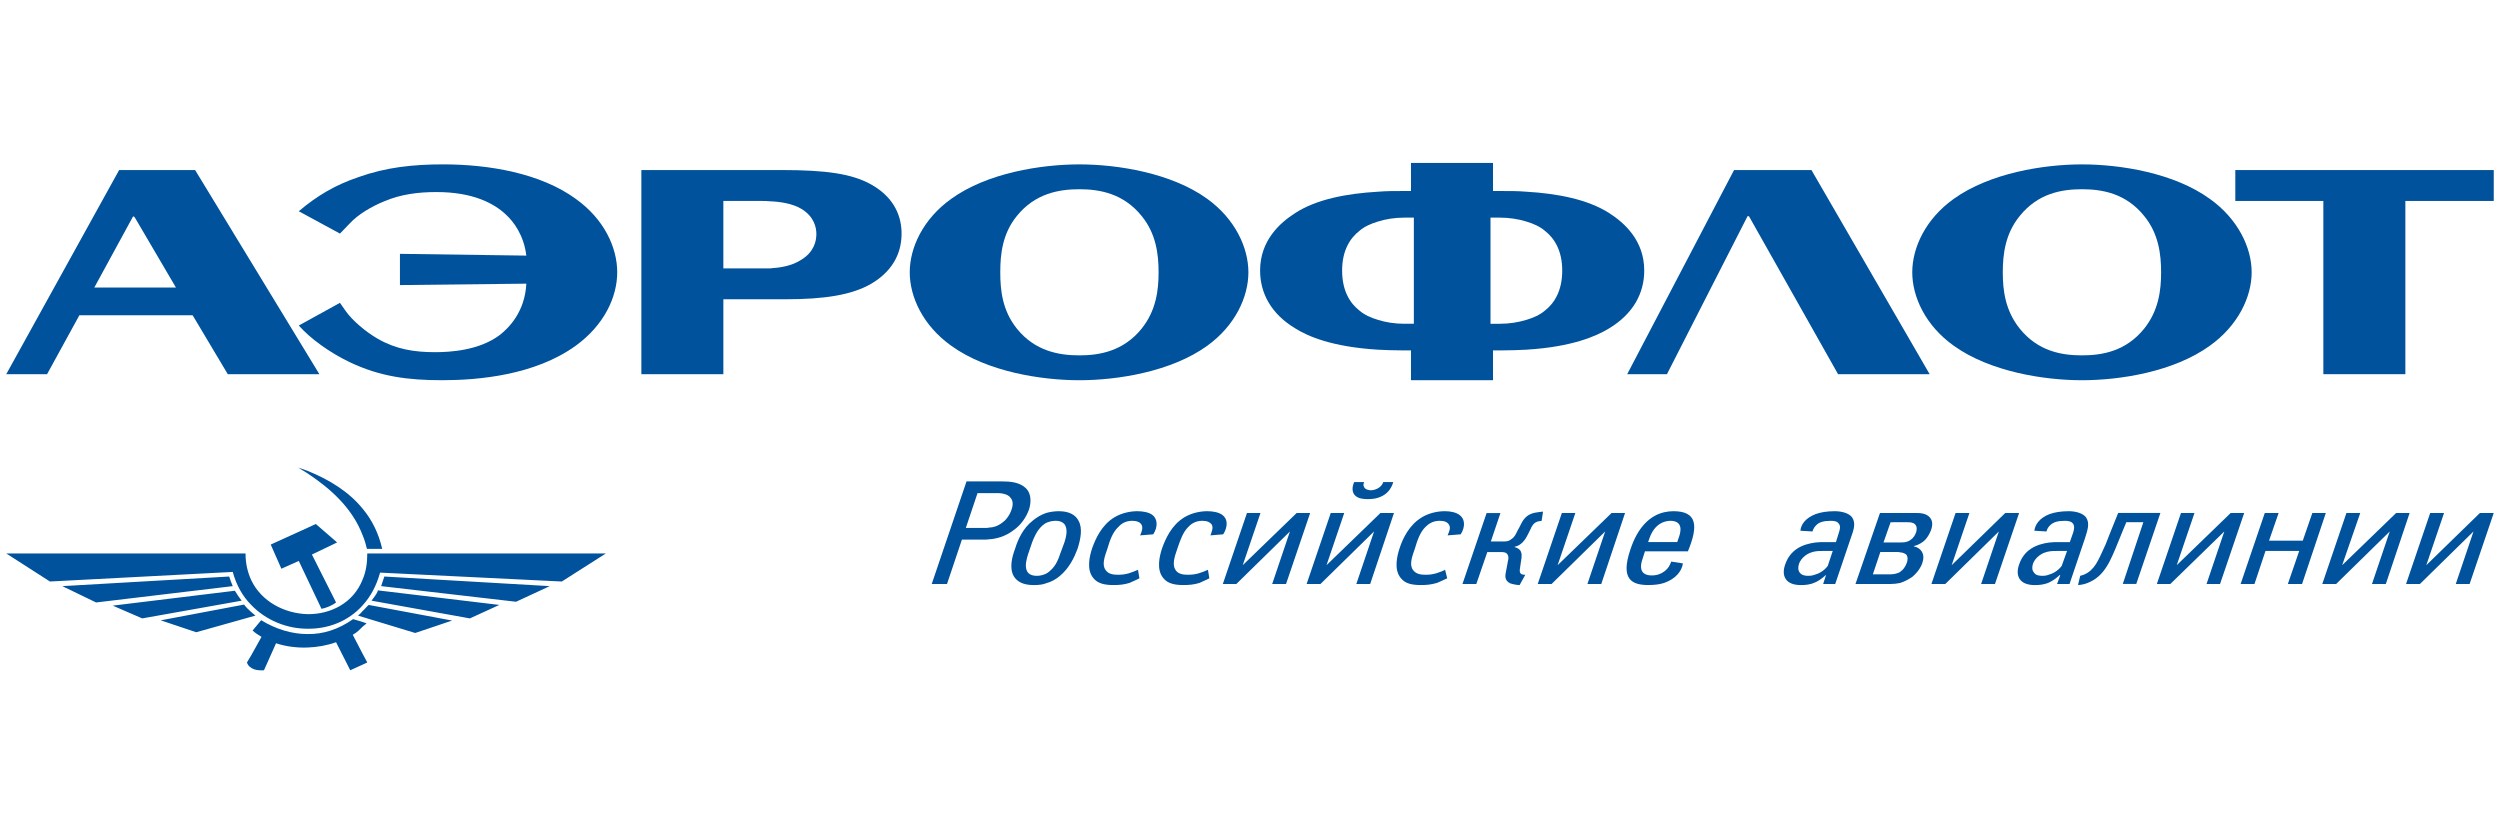 <?xml version="1.0" encoding="utf-8"?>
<!-- Generator: Adobe Illustrator 14.0.0, SVG Export Plug-In . SVG Version: 6.00 Build 43363)  -->
<!DOCTYPE svg PUBLIC "-//W3C//DTD SVG 1.1//EN" "http://www.w3.org/Graphics/SVG/1.1/DTD/svg11.dtd">
<svg version="1.1" id="Layer_1" xmlns="http://www.w3.org/2000/svg" xmlns:xlink="http://www.w3.org/1999/xlink" x="0px" y="0px"
	width="90px" height="30px" viewBox="0 0 200 41" enable-background="new 0 0 200 41" xml:space="preserve">
<g>
	<polygon fill-rule="evenodd" clip-rule="evenodd" fill="#00529C" points="133.356,17.101 139.803,4.463 139.916,4.463 
		147.045,17.101 154.372,17.101 144.916,0.771 138.724,0.771 130.175,17.101 133.356,17.101 	"/>
	<path fill-rule="evenodd" clip-rule="evenodd" fill="#00529C" d="M31.996,9.973l10.111-0.113c-0.114,2.272-1.42,3.55-2.102,4.089
		c-1.675,1.278-4.061,1.392-5.197,1.392c-1.676,0-3.124-0.229-4.601-1.08c-0.938-0.54-2.017-1.449-2.556-2.215l-0.455-0.653
		l-3.294,1.817c0.966,1.08,2.471,2.158,4.061,2.924c2.442,1.166,4.686,1.45,7.413,1.45c2.896,0,7.413-0.399,10.678-2.756
		c2.272-1.647,3.323-3.89,3.323-5.878c0-1.988-1.051-4.26-3.323-5.879c-2.812-2.044-6.929-2.754-10.593-2.754
		c-2.386,0-4.573,0.227-6.788,1.022c-1.846,0.625-3.294,1.477-4.771,2.726l3.294,1.79l0.795-0.824
		c0.653-0.71,1.761-1.363,2.755-1.761c1.335-0.568,2.727-0.738,4.175-0.738c2.926,0,4.601,0.909,5.538,1.789
		c0.625,0.569,1.449,1.648,1.647,3.295L31.996,7.474V9.973L31.996,9.973z"/>
	<path fill-rule="evenodd" clip-rule="evenodd" fill="#00529C" d="M166.556,2.305c1.647,0,3.521,0.341,4.971,2.13
		c1.164,1.42,1.362,3.068,1.362,4.516c0,1.449-0.198,3.067-1.362,4.515c-1.45,1.79-3.323,2.13-4.971,2.13s-3.521-0.34-4.97-2.13
		c-1.165-1.448-1.363-3.066-1.363-4.515c0-1.448,0.198-3.096,1.363-4.516C163.034,2.646,164.908,2.305,166.556,2.305L166.556,2.305z
		 M166.556,17.585c3.068,0,7.355-0.682,10.225-2.756c2.271-1.618,3.352-3.918,3.352-5.878c0-1.959-1.08-4.26-3.352-5.879
		c-2.869-2.073-7.156-2.754-10.225-2.754c-3.038,0-7.355,0.681-10.252,2.754c-2.271,1.619-3.323,3.92-3.323,5.879
		c0,1.96,1.052,4.26,3.323,5.878C159.2,16.903,163.518,17.585,166.556,17.585L166.556,17.585z"/>
	<path fill-rule="evenodd" clip-rule="evenodd" fill="#00529C" d="M110.238,4.89c0.625-0.199,1.363-0.313,2.103-0.313h0.767v8.491
		h-0.767c-0.739,0-1.478-0.113-2.103-0.312c-0.567-0.171-1.08-0.398-1.477-0.738c-0.766-0.597-1.392-1.591-1.392-3.21
		c0-1.59,0.626-2.583,1.392-3.18C109.158,5.287,109.671,5.06,110.238,4.89L110.238,4.89z M122.109,15.142
		c3.664-0.227,5.595-1.079,6.617-1.704c1.933-1.164,2.813-2.811,2.813-4.629c0-2.385-1.563-3.805-2.813-4.6
		c-1.732-1.107-4.175-1.563-6.617-1.705c-0.652-0.056-1.307-0.056-1.96-0.056h-0.709V0.204h-6.561v2.244h-0.683
		c-0.652,0-1.306,0-1.959,0.056c-2.471,0.142-4.912,0.597-6.617,1.705c-1.249,0.795-2.812,2.215-2.812,4.6
		c0,1.818,0.88,3.465,2.812,4.629c0.993,0.625,2.925,1.478,6.617,1.704c0.597,0.029,1.25,0.056,1.959,0.056h0.683v2.387h6.561
		v-2.387h0.709C120.86,15.198,121.514,15.171,122.109,15.142L122.109,15.142z M122.109,4.89c0.568,0.17,1.08,0.397,1.479,0.738
		c0.766,0.597,1.39,1.59,1.39,3.18c0,1.619-0.624,2.613-1.39,3.21c-0.398,0.34-0.91,0.567-1.479,0.738
		c-0.652,0.199-1.363,0.312-2.131,0.312h-0.738V4.577h0.738C120.746,4.577,121.457,4.69,122.109,4.89L122.109,4.89z"/>
	<path fill-rule="evenodd" clip-rule="evenodd" fill="#00529C" d="M86.354,2.305c1.62,0,3.521,0.341,4.97,2.13
		c1.165,1.42,1.363,3.068,1.363,4.516c0,1.449-0.199,3.067-1.363,4.515c-1.449,1.79-3.351,2.13-4.97,2.13
		c-1.647,0-3.55-0.34-4.998-2.13c-1.165-1.448-1.334-3.066-1.334-4.515c0-1.448,0.17-3.096,1.334-4.516
		C82.804,2.646,84.707,2.305,86.354,2.305L86.354,2.305z M86.354,17.585c3.039,0,7.356-0.682,10.224-2.756
		c2.244-1.618,3.294-3.918,3.294-5.878c0-1.959-1.051-4.26-3.294-5.879c-2.868-2.073-7.186-2.754-10.224-2.754
		c-3.067,0-7.384,0.681-10.252,2.754c-2.272,1.619-3.323,3.92-3.323,5.879c0,1.96,1.051,4.26,3.323,5.878
		C78.97,16.903,83.287,17.585,86.354,17.585L86.354,17.585z"/>
	<path fill-rule="evenodd" clip-rule="evenodd" fill="#00529C" d="M61.589,11.109h1.222c3.152,0,5.339-0.341,6.901-1.25
		c1.959-1.165,2.414-2.755,2.414-4.004c0-1.222-0.455-2.812-2.414-3.919c-1.562-0.881-3.664-1.165-7.185-1.165h-0.938H51.308v16.33
		h6.561v-5.992H61.589L61.589,11.109z M61.589,3.27c0.795,0.029,1.818,0.171,2.556,0.625c0.994,0.624,1.165,1.477,1.165,1.988
		c0,0.511-0.143,1.42-1.221,2.073c-0.739,0.483-1.647,0.625-2.5,0.682c-0.227,0-0.454,0-0.682,0h-3.039V3.243h3.039
		C61.106,3.243,61.333,3.243,61.589,3.27L61.589,3.27z"/>
	<path fill-rule="evenodd" clip-rule="evenodd" fill="#00529C" d="M10.81,4.606l3.266,5.565H7.543l3.096-5.679h0.085L10.81,4.606
		L10.81,4.606z M15.411,12.387l2.812,4.714h7.327l-9.94-16.33H9.531L0.5,17.101h3.266l2.584-4.714H15.411L15.411,12.387z"/>
	<polygon fill-rule="evenodd" clip-rule="evenodd" fill="#00529C" points="178.825,3.243 185.868,3.243 185.868,17.101 
		192.429,17.101 192.429,3.243 199.5,3.243 199.5,0.771 178.825,0.771 178.825,3.243 	"/>
	<polygon fill-rule="evenodd" clip-rule="evenodd" fill="#00529C" points="192.77,28.205 191.69,28.205 187.373,32.381 
		188.821,28.205 187.715,28.205 185.783,33.885 186.891,33.885 191.18,29.682 189.759,33.885 190.866,33.885 192.77,28.205 	"/>
	<polygon fill-rule="evenodd" clip-rule="evenodd" fill="#00529C" points="186.066,28.205 184.988,28.205 184.221,30.422 
		181.522,30.422 182.29,28.205 181.183,28.205 179.25,33.885 180.358,33.885 181.239,31.244 183.937,31.244 183.028,33.885 
		184.165,33.885 186.066,28.205 	"/>
	<polygon fill-rule="evenodd" clip-rule="evenodd" fill="#00529C" points="179.535,28.205 178.456,28.205 174.139,32.381 
		175.559,28.205 174.479,28.205 172.549,33.885 173.627,33.885 177.945,29.682 176.524,33.885 177.604,33.885 179.535,28.205 	"/>
	<path fill-rule="evenodd" clip-rule="evenodd" fill="#00529C" d="M169.453,28.205l-0.653,1.621
		c-0.284,0.766-0.398,1.021-0.683,1.617c-0.369,0.797-0.738,1.563-1.702,1.789l-0.172,0.738c0.568-0.027,0.994-0.256,1.279-0.424
		c1.106-0.711,1.476-1.934,2.3-3.922l0.283-0.68h1.363l-1.646,4.939h1.078l1.932-5.68H169.453L169.453,28.205z"/>
	<path fill-rule="evenodd" clip-rule="evenodd" fill="#00529C" d="M145.256,31.273c0.142-0.029,0.341-0.029,0.567-0.029h0.796
		l-0.397,1.193c-0.171,0.227-0.341,0.369-0.569,0.51c-0.14,0.086-0.282,0.143-0.396,0.17c-0.199,0.086-0.397,0.115-0.597,0.115
		c-0.228,0-0.511-0.029-0.682-0.256c-0.143-0.199-0.143-0.426-0.057-0.711c0.086-0.225,0.228-0.451,0.54-0.682
		C144.63,31.471,144.858,31.33,145.256,31.273L145.256,31.273z M145.853,33.885h0.965l1.25-3.691
		c0.199-0.568,0.426-1.135,0.113-1.619c-0.255-0.369-0.88-0.512-1.392-0.512c-0.652,0-1.137,0.086-1.533,0.229
		c-0.824,0.313-1.193,0.854-1.222,1.334l0.965,0.057c0.058-0.197,0.143-0.34,0.257-0.455c0.257-0.311,0.683-0.396,1.221-0.396
		c0.228,0,0.511,0.029,0.626,0.229c0.171,0.197,0.085,0.482,0,0.738l-0.228,0.736h-0.824c-0.284,0-0.538,0-0.795,0.029
		c-1.107,0.141-2.044,0.596-2.442,1.762c-0.313,0.879,0,1.646,1.249,1.646c0.369,0,0.767-0.027,1.164-0.227h0.029
		c0.396-0.197,0.709-0.482,0.795-0.568h0.028L145.853,33.885L145.853,33.885z"/>
	<path fill-rule="evenodd" clip-rule="evenodd" fill="#00529C" d="M163.972,31.273c0.17-0.029,0.341-0.029,0.568-0.029h0.824
		l-0.427,1.193c-0.172,0.227-0.341,0.369-0.568,0.51c-0.142,0.086-0.284,0.143-0.397,0.17c-0.199,0.086-0.368,0.115-0.568,0.115
		c-0.256,0-0.538-0.029-0.682-0.256c-0.17-0.199-0.17-0.426-0.085-0.711c0.085-0.225,0.229-0.451,0.54-0.682
		C163.347,31.471,163.574,31.33,163.972,31.273L163.972,31.273z M164.567,33.885h0.995l1.249-3.691
		c0.17-0.568,0.397-1.135,0.086-1.619c-0.257-0.369-0.881-0.512-1.393-0.512c-0.625,0-1.136,0.086-1.533,0.229
		c-0.824,0.313-1.165,0.854-1.222,1.334l0.966,0.057c0.057-0.197,0.142-0.34,0.256-0.455c0.283-0.311,0.681-0.396,1.222-0.396
		c0.226,0,0.511,0.029,0.652,0.229c0.142,0.197,0.086,0.482,0,0.738l-0.257,0.736h-0.823c-0.283,0-0.538,0-0.794,0.029
		c-1.106,0.141-2.046,0.596-2.442,1.762c-0.313,0.879,0,1.646,1.25,1.646c0.368,0,0.766-0.027,1.192-0.227
		c0.397-0.197,0.71-0.482,0.794-0.568h0.058L164.567,33.885L164.567,33.885z"/>
	<polygon fill-rule="evenodd" clip-rule="evenodd" fill="#00529C" points="161.529,28.205 160.421,28.205 156.133,32.381 
		157.554,28.205 156.446,28.205 154.514,33.885 155.622,33.885 159.91,29.682 158.49,33.885 159.598,33.885 161.529,28.205 	"/>
	<path fill-rule="evenodd" clip-rule="evenodd" fill="#00529C" d="M152.015,31.359c0.198,0,0.369,0.084,0.482,0.17
		c0.143,0.17,0.143,0.455,0.029,0.711c-0.114,0.311-0.313,0.537-0.482,0.652c0,0-0.029,0-0.029,0.029
		c-0.227,0.141-0.54,0.195-0.852,0.195h-1.335l0.598-1.787h1.39C151.901,31.33,151.959,31.33,152.015,31.359L152.015,31.359z
		 M152.015,28.945h0.568c0.199,0,0.454,0,0.625,0.17c0.17,0.199,0.142,0.396,0.086,0.625c-0.086,0.227-0.199,0.453-0.456,0.623
		c-0.282,0.199-0.539,0.199-0.823,0.199h-1.335l0.567-1.617H152.015L152.015,28.945z M152.015,33.803
		c0.369-0.115,0.71-0.314,0.966-0.484c0.313-0.256,0.625-0.627,0.795-1.078c0.114-0.344,0.143-0.656-0.029-0.938
		c-0.112-0.201-0.34-0.369-0.651-0.428l0.028-0.027c0.369-0.086,0.682-0.285,0.88-0.484c0.198-0.197,0.369-0.51,0.482-0.795
		c0.171-0.51,0.085-0.795-0.113-1.023c-0.283-0.311-0.738-0.34-1.107-0.34h-1.25h-1.618l-1.959,5.68h2.81
		C151.504,33.885,151.761,33.857,152.015,33.803L152.015,33.803z"/>
	<path fill-rule="evenodd" clip-rule="evenodd" fill="#00529C" d="M133.13,28.916c0.17-0.057,0.34-0.086,0.481-0.086
		c1.107,0,0.853,0.938,0.654,1.449l-0.085,0.254h-1.051h-1.279l0.086-0.254C132.22,29.426,132.703,29.059,133.13,28.916
		L133.13,28.916z M133.13,31.273h1.902c0.851-2.047,0.738-3.211-1.164-3.211c-0.228,0-0.484,0.029-0.738,0.086
		c-1.108,0.256-2.103,1.166-2.699,2.982c-0.822,2.416,0.142,2.84,1.449,2.84c0.481,0,0.908-0.057,1.25-0.168
		c0.908-0.314,1.419-0.939,1.504-1.563l-0.937-0.145c-0.057,0.17-0.198,0.541-0.567,0.797c-0.228,0.17-0.541,0.311-0.995,0.311
		c-0.341,0-1.192-0.086-0.71-1.389l0.171-0.541H133.13L133.13,31.273z"/>
	<polygon fill-rule="evenodd" clip-rule="evenodd" fill="#00529C" points="130.005,28.205 128.926,28.205 124.609,32.381 
		126.028,28.205 124.95,28.205 123.019,33.885 124.126,33.885 128.414,29.682 126.994,33.885 128.102,33.885 130.005,28.205 	"/>
	<path fill-rule="evenodd" clip-rule="evenodd" fill="#00529C" d="M118.93,28.205l-1.932,5.68h1.107l0.88-2.555h1.052
		c0.198,0,0.453,0,0.567,0.199c0.057,0.084,0.112,0.256,0.028,0.539l-0.143,0.768c-0.084,0.367-0.142,0.766,0.313,0.992
		c0.228,0.086,0.568,0.143,0.768,0.143l0.455-0.824c-0.086,0-0.171,0-0.257-0.029c-0.228-0.084-0.198-0.311-0.17-0.48l0.057-0.396
		c0.028-0.256,0.143-0.627,0.028-0.91c-0.057-0.199-0.284-0.342-0.512-0.396v-0.029c0.285-0.057,0.483-0.201,0.653-0.371
		c0.2-0.225,0.284-0.367,0.398-0.596l0.199-0.396c0.084-0.199,0.226-0.512,0.511-0.625c0.056-0.029,0.143-0.057,0.397-0.086
		l0.113-0.738c-0.426,0.057-0.852,0.057-1.249,0.342c-0.341,0.256-0.483,0.596-0.625,0.881l-0.171,0.311
		c-0.142,0.287-0.228,0.512-0.511,0.684c-0.198,0.17-0.426,0.17-0.624,0.17h-0.995l0.768-2.273H118.93L118.93,28.205z"/>
	<path fill-rule="evenodd" clip-rule="evenodd" fill="#00529C" d="M115.606,32.75c-0.198,0.113-0.455,0.197-0.711,0.283
		c-0.313,0.084-0.539,0.113-0.823,0.113c-0.369,0-0.767-0.029-1.022-0.369c-0.313-0.396-0.114-1.021,0.143-1.732
		c0.198-0.682,0.426-1.305,0.824-1.703c0.226-0.227,0.566-0.512,1.164-0.512c0.397,0,0.624,0.115,0.738,0.314
		c0.141,0.227,0.057,0.48-0.114,0.852l1.051-0.084c0.396-0.627,0.341-1.252-0.114-1.563c-0.284-0.201-0.709-0.287-1.163-0.287
		c-0.568,0-1.251,0.143-1.818,0.482c-1.051,0.625-1.563,1.764-1.79,2.473c-0.198,0.596-0.481,1.703,0.086,2.387
		c0.369,0.48,0.966,0.566,1.619,0.566c0.426,0,0.795-0.027,1.278-0.168c0.255-0.115,0.538-0.23,0.824-0.371L115.606,32.75
		L115.606,32.75z"/>
	<path fill-rule="evenodd" clip-rule="evenodd" fill="#00529C" d="M110.664,25.734c-0.057,0.143-0.142,0.285-0.283,0.398
		c-0.198,0.17-0.512,0.258-0.71,0.258c-0.2,0-0.483-0.088-0.54-0.258c-0.086-0.113-0.058-0.256,0-0.398h-0.795
		c-0.2,0.426-0.171,0.852,0.084,1.082c0.256,0.254,0.711,0.281,0.995,0.281c0.342,0,0.768-0.027,1.221-0.281
		c0.426-0.23,0.711-0.656,0.823-1.082H110.664L110.664,25.734z"/>
	<polygon fill-rule="evenodd" clip-rule="evenodd" fill="#00529C" points="111.518,28.205 110.437,28.205 106.121,32.381 
		107.54,28.205 106.461,28.205 104.53,33.885 105.637,33.885 109.926,29.682 108.507,33.885 109.614,33.885 111.518,28.205 	"/>
	<polygon fill-rule="evenodd" clip-rule="evenodd" fill="#00529C" points="104.813,28.205 103.734,28.205 99.418,32.381 
		100.839,28.205 99.758,28.205 97.827,33.885 98.907,33.885 103.196,29.682 101.775,33.885 102.883,33.885 104.813,28.205 	"/>
	<path fill-rule="evenodd" clip-rule="evenodd" fill="#00529C" d="M96.635,32.75c-0.255,0.113-0.455,0.197-0.738,0.283
		c-0.313,0.084-0.54,0.113-0.853,0.113c-0.34,0-0.766-0.029-0.994-0.369c-0.283-0.396-0.113-1.021,0.143-1.732
		c0.227-0.682,0.455-1.305,0.852-1.703c0.199-0.227,0.568-0.512,1.136-0.512c0.397,0,0.625,0.115,0.767,0.314
		c0.113,0.227,0.029,0.48-0.113,0.852l1.022-0.084c0.397-0.627,0.369-1.252-0.085-1.563c-0.284-0.201-0.738-0.287-1.193-0.287
		c-0.568,0-1.25,0.143-1.817,0.482c-1.051,0.625-1.534,1.764-1.79,2.473c-0.199,0.596-0.483,1.703,0.085,2.387
		c0.37,0.48,0.994,0.566,1.619,0.566c0.426,0,0.824-0.027,1.278-0.168c0.227-0.115,0.54-0.23,0.795-0.371L96.635,32.75L96.635,32.75
		z"/>
	<path fill-rule="evenodd" clip-rule="evenodd" fill="#00529C" d="M91.04,32.75c-0.255,0.113-0.482,0.197-0.738,0.283
		c-0.313,0.084-0.54,0.113-0.852,0.113c-0.341,0-0.767-0.029-0.994-0.369c-0.313-0.396-0.114-1.021,0.142-1.732
		c0.198-0.682,0.426-1.305,0.852-1.703c0.199-0.227,0.54-0.512,1.136-0.512c0.369,0,0.624,0.115,0.738,0.314
		c0.114,0.227,0.057,0.48-0.114,0.852l1.052-0.084c0.397-0.627,0.34-1.252-0.085-1.563c-0.285-0.201-0.739-0.287-1.193-0.287
		c-0.568,0-1.25,0.143-1.818,0.482c-1.051,0.625-1.534,1.764-1.79,2.473c-0.198,0.596-0.482,1.703,0.086,2.387
		c0.369,0.48,0.994,0.566,1.619,0.566c0.426,0,0.823-0.027,1.278-0.168c0.228-0.115,0.54-0.23,0.795-0.371L91.04,32.75L91.04,32.75z
		"/>
	<path fill-rule="evenodd" clip-rule="evenodd" fill="#00529C" d="M83.685,29c0.198-0.084,0.454-0.17,0.767-0.17
		c0.454,0,0.681,0.199,0.767,0.369c0.227,0.426,0.028,1.053-0.057,1.334l-0.369,0.996c-0.085,0.285-0.313,0.908-0.795,1.307
		c-0.085,0.086-0.17,0.141-0.312,0.227c-0.199,0.084-0.427,0.17-0.738,0.17c-0.484,0-0.71-0.199-0.795-0.396
		c-0.199-0.398,0-1.021,0.085-1.307l0.34-0.996c0.114-0.281,0.341-0.908,0.824-1.334C83.485,29.145,83.571,29.059,83.685,29
		L83.685,29z M84.707,28.063c-0.369,0-0.71,0.057-1.022,0.143c-0.398,0.145-0.738,0.34-1.051,0.598
		c-0.795,0.623-1.192,1.506-1.42,2.242c-0.256,0.684-0.483,1.563-0.113,2.217c0.255,0.426,0.738,0.709,1.59,0.709
		c0.369,0,0.71-0.027,0.994-0.143c0.426-0.113,0.767-0.311,1.079-0.566c0.795-0.654,1.193-1.533,1.448-2.217
		c0.228-0.736,0.426-1.619,0.057-2.242C86.042,28.375,85.559,28.063,84.707,28.063L84.707,28.063z"/>
	<path fill-rule="evenodd" clip-rule="evenodd" fill="#00529C" d="M79.14,26.615h0.71c0.37,0,0.795,0.115,0.965,0.342
		c0.114,0.113,0.313,0.396,0.114,0.965c-0.199,0.598-0.568,0.938-0.738,1.051c-0.369,0.283-0.739,0.398-1.051,0.398
		C79.056,29.4,78.97,29.4,78.885,29.4h-1.619l0.937-2.785H79.14L79.14,26.615z M79.14,30.309c0.511-0.029,1.278-0.201,1.96-0.74
		c0.539-0.369,0.994-0.994,1.221-1.646c0.141-0.455,0.255-1.191-0.255-1.705c-0.511-0.482-1.25-0.539-1.932-0.539H79.14h-1.818
		l-2.783,8.207h1.222l1.192-3.549h1.761C78.828,30.336,78.97,30.336,79.14,30.309L79.14,30.309z"/>
	<polygon fill-rule="evenodd" clip-rule="evenodd" fill="#00529C" points="199.5,28.205 198.393,28.205 194.104,32.381 
		195.524,28.205 194.416,28.205 192.485,33.885 193.593,33.885 197.881,29.682 196.462,33.885 197.569,33.885 199.5,28.205 	"/>
	<path fill-rule="evenodd" clip-rule="evenodd" fill="#00529C" d="M11.377,36.639L9.02,35.617l9.77-1.191
		c0.17,0.283,0.341,0.539,0.54,0.795L11.377,36.639L11.377,36.639z M37.59,36.639l2.357-1.078l-9.713-1.164
		c-0.085,0.313-0.341,0.568-0.511,0.824L37.59,36.639L37.59,36.639z M36.171,36.811l-2.954,0.994l-4.203-1.277l-0.37-0.113
		c0.142-0.115,0.256-0.229,0.37-0.369c0.17-0.143,0.312-0.342,0.483-0.484L36.171,36.811L36.171,36.811z M43.981,34.057l-2.698,1.25
		l-10.792-1.25c0.085-0.254,0.171-0.51,0.256-0.768L43.981,34.057L43.981,34.057z M44.946,33.688l3.521-2.244H29.383
		c0,0.797-0.114,1.479-0.369,2.074c-0.739,1.902-2.584,2.811-4.431,2.781c-1.817-0.057-3.663-0.992-4.487-2.727
		c-0.284-0.625-0.454-1.307-0.454-2.129H0.5l3.494,2.244l14.626-0.766c0.283,1.049,0.794,1.959,1.476,2.639
		c1.165,1.223,2.84,1.904,4.487,1.904c1.619,0.029,3.267-0.566,4.431-1.875c0.625-0.682,1.107-1.563,1.391-2.613L44.946,33.688
		L44.946,33.688z M29.014,39.479l0.369,0.684l-0.369,0.172l-0.994,0.453l-1.136-2.244c-0.709,0.256-1.505,0.398-2.301,0.426
		c-0.852,0.029-1.732-0.086-2.499-0.342l-0.966,2.16c-0.313,0.027-0.739,0-1.022-0.197c-0.142-0.086-0.284-0.229-0.34-0.428
		l0.34-0.568l0.824-1.479c-0.256-0.168-0.483-0.281-0.71-0.51l0.682-0.822c1.164,0.711,2.442,1.107,3.691,1.107
		c1.25,0.029,2.499-0.371,3.664-1.193l0.768,0.227l0.312,0.115c-0.113,0.084-0.199,0.17-0.312,0.256
		c-0.228,0.225-0.426,0.453-0.795,0.652L29.014,39.479L29.014,39.479z M29.014,27.865c0.738,0.881,1.277,1.961,1.562,3.209h-1.221
		c-0.085-0.371-0.198-0.738-0.34-1.078c-0.824-2.158-2.5-3.693-4.431-4.973c-0.255-0.141-0.482-0.311-0.738-0.453
		c0.256,0.086,0.483,0.172,0.738,0.258C26.344,25.535,27.906,26.502,29.014,27.865L29.014,27.865z M25.719,35.873
		c0.313-0.057,0.795-0.227,1.165-0.51l-1.932-3.834l2.017-0.967l-1.704-1.477L24.583,29.4l-2.925,1.332l0.852,1.932l1.392-0.623
		L25.719,35.873L25.719,35.873z M20.437,36.414c-0.114-0.086-0.228-0.199-0.341-0.285c-0.227-0.197-0.426-0.396-0.568-0.596
		l-6.669,1.26l2.839,0.953L20.437,36.414L20.437,36.414z M18.62,34.057c-0.114-0.254-0.199-0.51-0.285-0.768L4.987,34.057
		l2.698,1.307L18.62,34.057L18.62,34.057z"/>
</g>
</svg>

